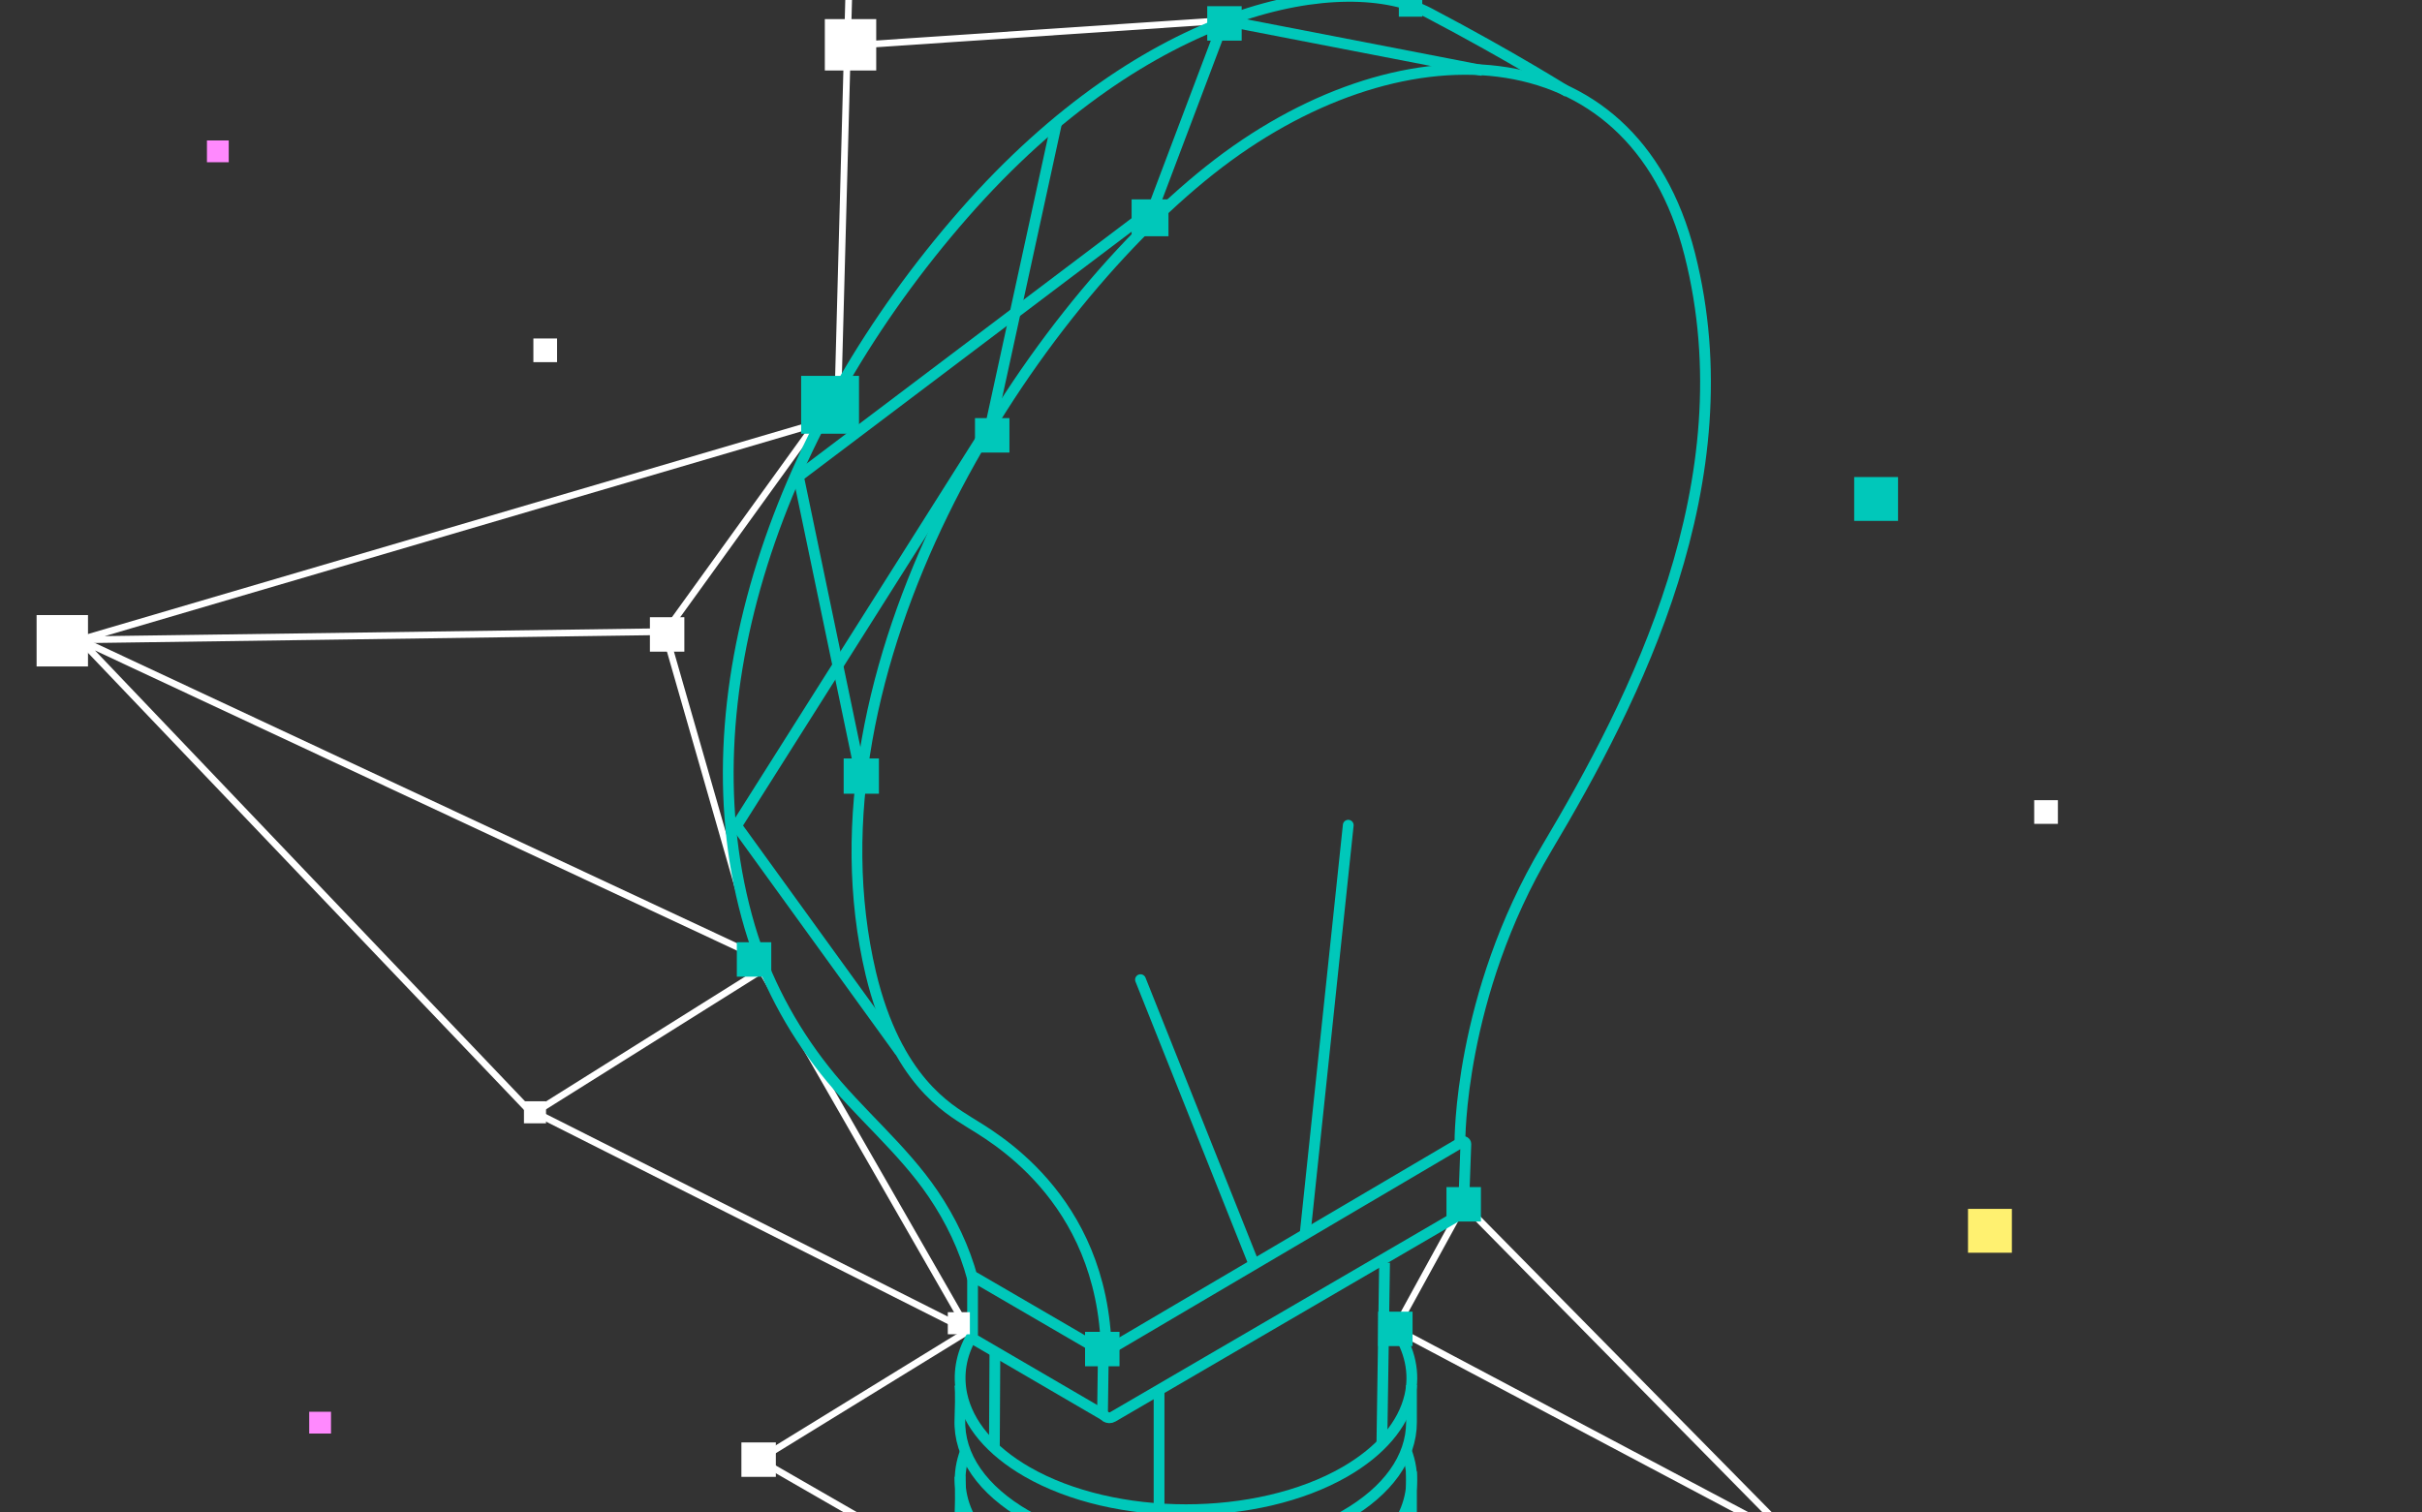 <?xml version="1.0" encoding="utf-8"?>
<!-- Generator: Adobe Illustrator 27.2.0, SVG Export Plug-In . SVG Version: 6.00 Build 0)  -->
<svg version="1.1" xmlns="http://www.w3.org/2000/svg" xmlns:xlink="http://www.w3.org/1999/xlink" x="0px" y="0px" width="100%" height="100%"
	 viewBox="320 150 900 562" style="enable-background:new 0 0 1440 900;" xml:space="preserve">
<rect x="320" y="150" width="900" height="562" fill="#333333" stroke="none"/>
<style type="text/css">
	.st0{display:none;}
	.st1{display:inline;fill:#1C2434;}
	.st2{fill:none;stroke:#FFFFFF;stroke-width:2.5;stroke-miterlimit:10;}
	.st3{fill:none;stroke:#FFFFFF;stroke-width:1.5;stroke-miterlimit:10;}
	.st4{fill:#FFFFFF;}
	.st5{fill:#00C8BA;}
	.st6{fill:none;stroke:#00C8BA;stroke-width:4;stroke-miterlimit:10;}
	.st7{fill:none;stroke:#00C8BA;stroke-width:2.936;stroke-miterlimit:10;}
	.st8{fill:#FFF170;}
	.st9{fill:#FF89FE;}
	.st10{fill:none;stroke:#FFFFFF;stroke-width:1.75;stroke-miterlimit:10;}
	.st11{fill:none;stroke:#FFFFFF;stroke-width:2;stroke-miterlimit:10;}
	.st12{fill:none;stroke:#00C8BA;stroke-width:3.5;stroke-miterlimit:10;}
	.st13{fill:#1C2434;stroke:#00C8BA;stroke-width:4;stroke-miterlimit:10;}
	.st14{opacity:0.5;}
	.st15{fill:none;stroke:#00C8BA;stroke-width:2.772;stroke-miterlimit:10;}
	.st16{fill:none;stroke:#5BB9BE;stroke-width:2;stroke-miterlimit:10;}
	.st17{fill:none;stroke:#00C8BA;stroke-width:2;stroke-miterlimit:10;}
	.st18{fill:#1B2433;stroke:#00C8BA;stroke-miterlimit:10;}
	.st19{fill:none;stroke:#00C8BA;stroke-width:2.047;stroke-miterlimit:10;}
	.st20{fill-rule:evenodd;clip-rule:evenodd;fill:none;stroke:#00C8BA;stroke-width:2;stroke-miterlimit:10;}
	.st21{fill-rule:evenodd;clip-rule:evenodd;fill:none;stroke:#00C8BA;stroke-width:4;stroke-miterlimit:10;}
	.st22{fill:none;stroke:#FFFFFF;stroke-width:2.065;stroke-miterlimit:10;}
	.st23{fill:none;stroke:#FFFFFF;stroke-width:2.85;stroke-miterlimit:10;}
	.st24{enable-background:new    ;}
	.st25{fill:none;stroke:#00C8BA;stroke-width:1.835;stroke-miterlimit:10;}
	.st26{fill:none;stroke:#00C8BA;stroke-width:4.601;stroke-miterlimit:10;}
	.st27{fill:none;stroke:#00C8BA;stroke-width:4;stroke-linecap:round;stroke-miterlimit:10;}
</style>
<g id="Background" class="st0">
	<rect x="-0.4" class="st1" width="1441.3" height="900"/>
</g>
<g id="Artwork">
	<g>
		<rect x="1009" y="327.3" class="st5" width="16.3" height="16.3"/>
	</g>
	<g>
		<rect x="434.9" y="674.7" class="st9" width="8.1" height="8.1"/>
	</g>
	<g>
		<rect x="396.9" y="202.2" class="st9" width="8.1" height="8.1"/>
	</g>
	<g>
		<rect x="279.4" y="755.2" class="st5" width="16.9" height="16.9"/>
	</g>
	<g>
		<rect x="1051.3" y="599.3" class="st8" width="16.3" height="16.3"/>
	</g>
	<g>
		<rect x="518.2" y="275.8" class="st4" width="8.8" height="8.8"/>
	</g>
	<g>
		<rect x="1075.9" y="447.4" class="st4" width="8.8" height="8.8"/>
	</g>
	<g>
		<g>
			<polygon class="st2" points="518.8,563.4 603,510.6 679.9,644.6 			"/>
			<polyline class="st2" points="564.3,384.8 349.8,387.8 627.4,306.2 			"/>
			<polyline class="st2" points="518.8,565 349.8,387.8 601.7,505.6 567.1,385.1 564.3,384.8 			"/>
			<line class="st2" x1="567.1" y1="385.1" x2="624.4" y2="305.7"/>
			<polyline class="st2" points="988.1,723.2 838.5,643.9 863.9,597.6 			"/>
			<polyline class="st2" points="803.8,759 988.9,724.5 863.9,597.6 			"/>
			<polyline class="st2" points="679.9,644.6 602,692.5 688,742 			"/>
			<line class="st2" x1="636.6" y1="166.9" x2="774.9" y2="157.6"/>
			<polyline class="st2" points="631.5,293 636.8,96.3 844.3,151.3 			"/>
			<g>
				<g>
					<polyline class="st6" points="870.9,176.2 774.9,157.6 746.1,233.8 					"/>
					<polyline class="st6" points="749.1,227.1 616.7,327.1 640.3,440.3 					"/>
					<line class="st6" x1="688.5" y1="306.3" x2="712.7" y2="195.3"/>
					<g>
						<g>
							<g>
								<path class="st6" d="M681,646.8c-3.9,6.8-5.1,14.1-3.6,21.4c2.3,11,10.7,21,24.2,28.8c16.3,9.4,37.7,14.1,59.1,14.1
									c21.4,0,42.8-4.7,59.1-14.1c13.3-7.7,21.6-17.5,24.1-28.3c1.9-8.4,0.1-17-5.3-24.8l-4.8-6.4"/>
							</g>
						</g>
						<g>
							<g>
								<path class="st6" d="M844.5,664.8c0,0,0,1.6,0,13.8c0,13.2-8.8,25.5-24.8,34.7c-16.3,9.4-37.7,14.1-59.1,14.1
									c-21.4,0-42.8-4.7-59.1-14.1c-16.5-9.5-25.3-22.2-24.8-35.7c0.4-10.9,0-12.5,0-12.6"/>
							</g>
						</g>
						<g>
							<g>
								<g>
									<path class="st6" d="M842.6,689.3c6.2,16.5-2.3,33.5-22.8,45.3c-16.3,9.4-37.7,14.1-59.1,14.1c-21.4,0-42.8-4.7-59.1-14.1
										c-20.5-11.9-29.1-28.8-22.8-45.3"/>
								</g>
							</g>
						</g>
						<g>
							<g>
								<path class="st6" d="M844.5,696.9c0,0,0,6.7,0,19c0,13.2-8.8,25.5-24.8,34.7c-16.3,9.4-37.7,14.1-59.1,14.1
									c-21.4,0-42.8-4.7-59.1-14.1c-16.5-9.5-25.3-22.2-24.8-35.8c0.4-11.7,0-16.1,0-16.1"/>
							</g>
						</g>
						<g>
							<g>
								<path class="st6" d="M715.7,756.4l1.6,3.3c2.2,5.4,6,10.1,11.3,14.1c8.8,6.7,20.3,10,31.8,10c11.5,0,23.1-3.3,31.8-10
									c5.4-4.1,9.4-9.3,11.6-14.9l0.7-2"/>
							</g>
						</g>
						<path class="st6" d="M730,652.9l133.3-78.5c0.6-0.4,1.4,0.1,1.4,0.8l-0.8,22.3c-0.1,2-1.1,3.7-2.8,4.7l-127.6,74.4
							c-1.7,1-3.8-0.3-3.8-2.2L730,652.9z"/>
						<line class="st6" x1="750.7" y1="709.3" x2="750.7" y2="667.6"/>
						<line class="st6" x1="834.5" y1="619.3" x2="833.5" y2="686.1"/>
						<path class="st6" d="M730.1,675.9l-48.7-28.4v-22.4c0-0.3,0.4-0.6,0.7-0.4l48.1,28"/>
						<line class="st6" x1="689.5" y1="688.3" x2="689.7" y2="652.1"/>
						<path class="st6" d="M862.5,574.6c0,0-0.5-54.3,32.3-109.4s74.5-136.3,53.1-220.7c-21.4-84.4-108.9-86.4-178.3-31.3
							s-152.9,185-126,298.7c9.5,39.6,28.9,50.3,36.4,55.1s49.9,27.3,51.1,85.2"/>
						<path class="st6" d="M902.6,184.2c0,0-20.5-13-51.5-29.3s-104.3-3.8-172.9,74.5s-104.7,180.1-79.6,265.1
							c5.7,19.3,15.3,37.4,27.8,53.2c12.6,16,28.9,29.1,40.4,46.1c6.5,9.6,11.6,20.2,14.6,31.4"/>
					</g>
					<polyline class="st6" points="654.4,540.8 593.7,456.9 685.8,311.2 					"/>
				</g>
				<line class="st27" x1="785.4" y1="618.4" x2="743.8" y2="514.1"/>
				<line class="st27" x1="805" y1="608.3" x2="821" y2="456.7"/>
			</g>
		</g>
		<g>
			<rect x="333.6" y="378.6" class="st4" width="19.1" height="19.1"/>
		</g>
		<g>
			<rect x="626.5" y="157.1" class="st4" width="19.1" height="19.1"/>
		</g>
		<g>
			<rect x="514.7" y="559.3" class="st4" width="8.2" height="8.2"/>
		</g>
		<g>
			<rect x="672.2" y="637.7" class="st4" width="8.2" height="8.2"/>
		</g>
		<g>
			<rect x="595.5" y="686.1" class="st4" width="12.8" height="12.8"/>
		</g>
		<g>
			<rect x="982.5" y="718.1" class="st4" width="12.8" height="12.8"/>
		</g>
		<g>
			<rect x="630.4" y="89.9" class="st4" width="12.8" height="12.8"/>
		</g>
		<g>
			<rect x="561.5" y="379.4" class="st4" width="12.8" height="12.8"/>
		</g>
		<g>
			<rect x="593.8" y="500.2" class="st5" width="12.8" height="12.8"/>
		</g>
		<g>
			<rect x="617.7" y="289.7" class="st5" width="21.5" height="21.5"/>
		</g>
		<g>
			<rect x="723.2" y="645" class="st5" width="12.8" height="12.8"/>
		</g>
		<g>
			<rect x="797.3" y="752" class="st5" width="12.8" height="12.8"/>
		</g>
		<g>
			<rect x="832.1" y="637.5" class="st5" width="12.8" height="12.8"/>
		</g>
		<g>
			<rect x="857.5" y="591.2" class="st5" width="12.8" height="12.8"/>
		</g>
		<g>
			<rect x="768.6" y="152.3" class="st5" width="12.8" height="12.8"/>
		</g>
		<g>
			<rect x="682.3" y="305.4" class="st5" width="12.8" height="12.8"/>
		</g>
		<g>
			<rect x="839.8" y="147.5" class="st5" width="8.7" height="8.7"/>
		</g>
		<g>
			<rect x="740.5" y="224.1" class="st5" width="13.7" height="13.7"/>
		</g>
		<g>
			<rect x="633.5" y="431.9" class="st5" width="13.1" height="13.1"/>
		</g>
		<g>
			<rect x="684.7" y="738.8" class="st5" width="8.7" height="8.7"/>
		</g>
	</g>
</g>
</svg>
